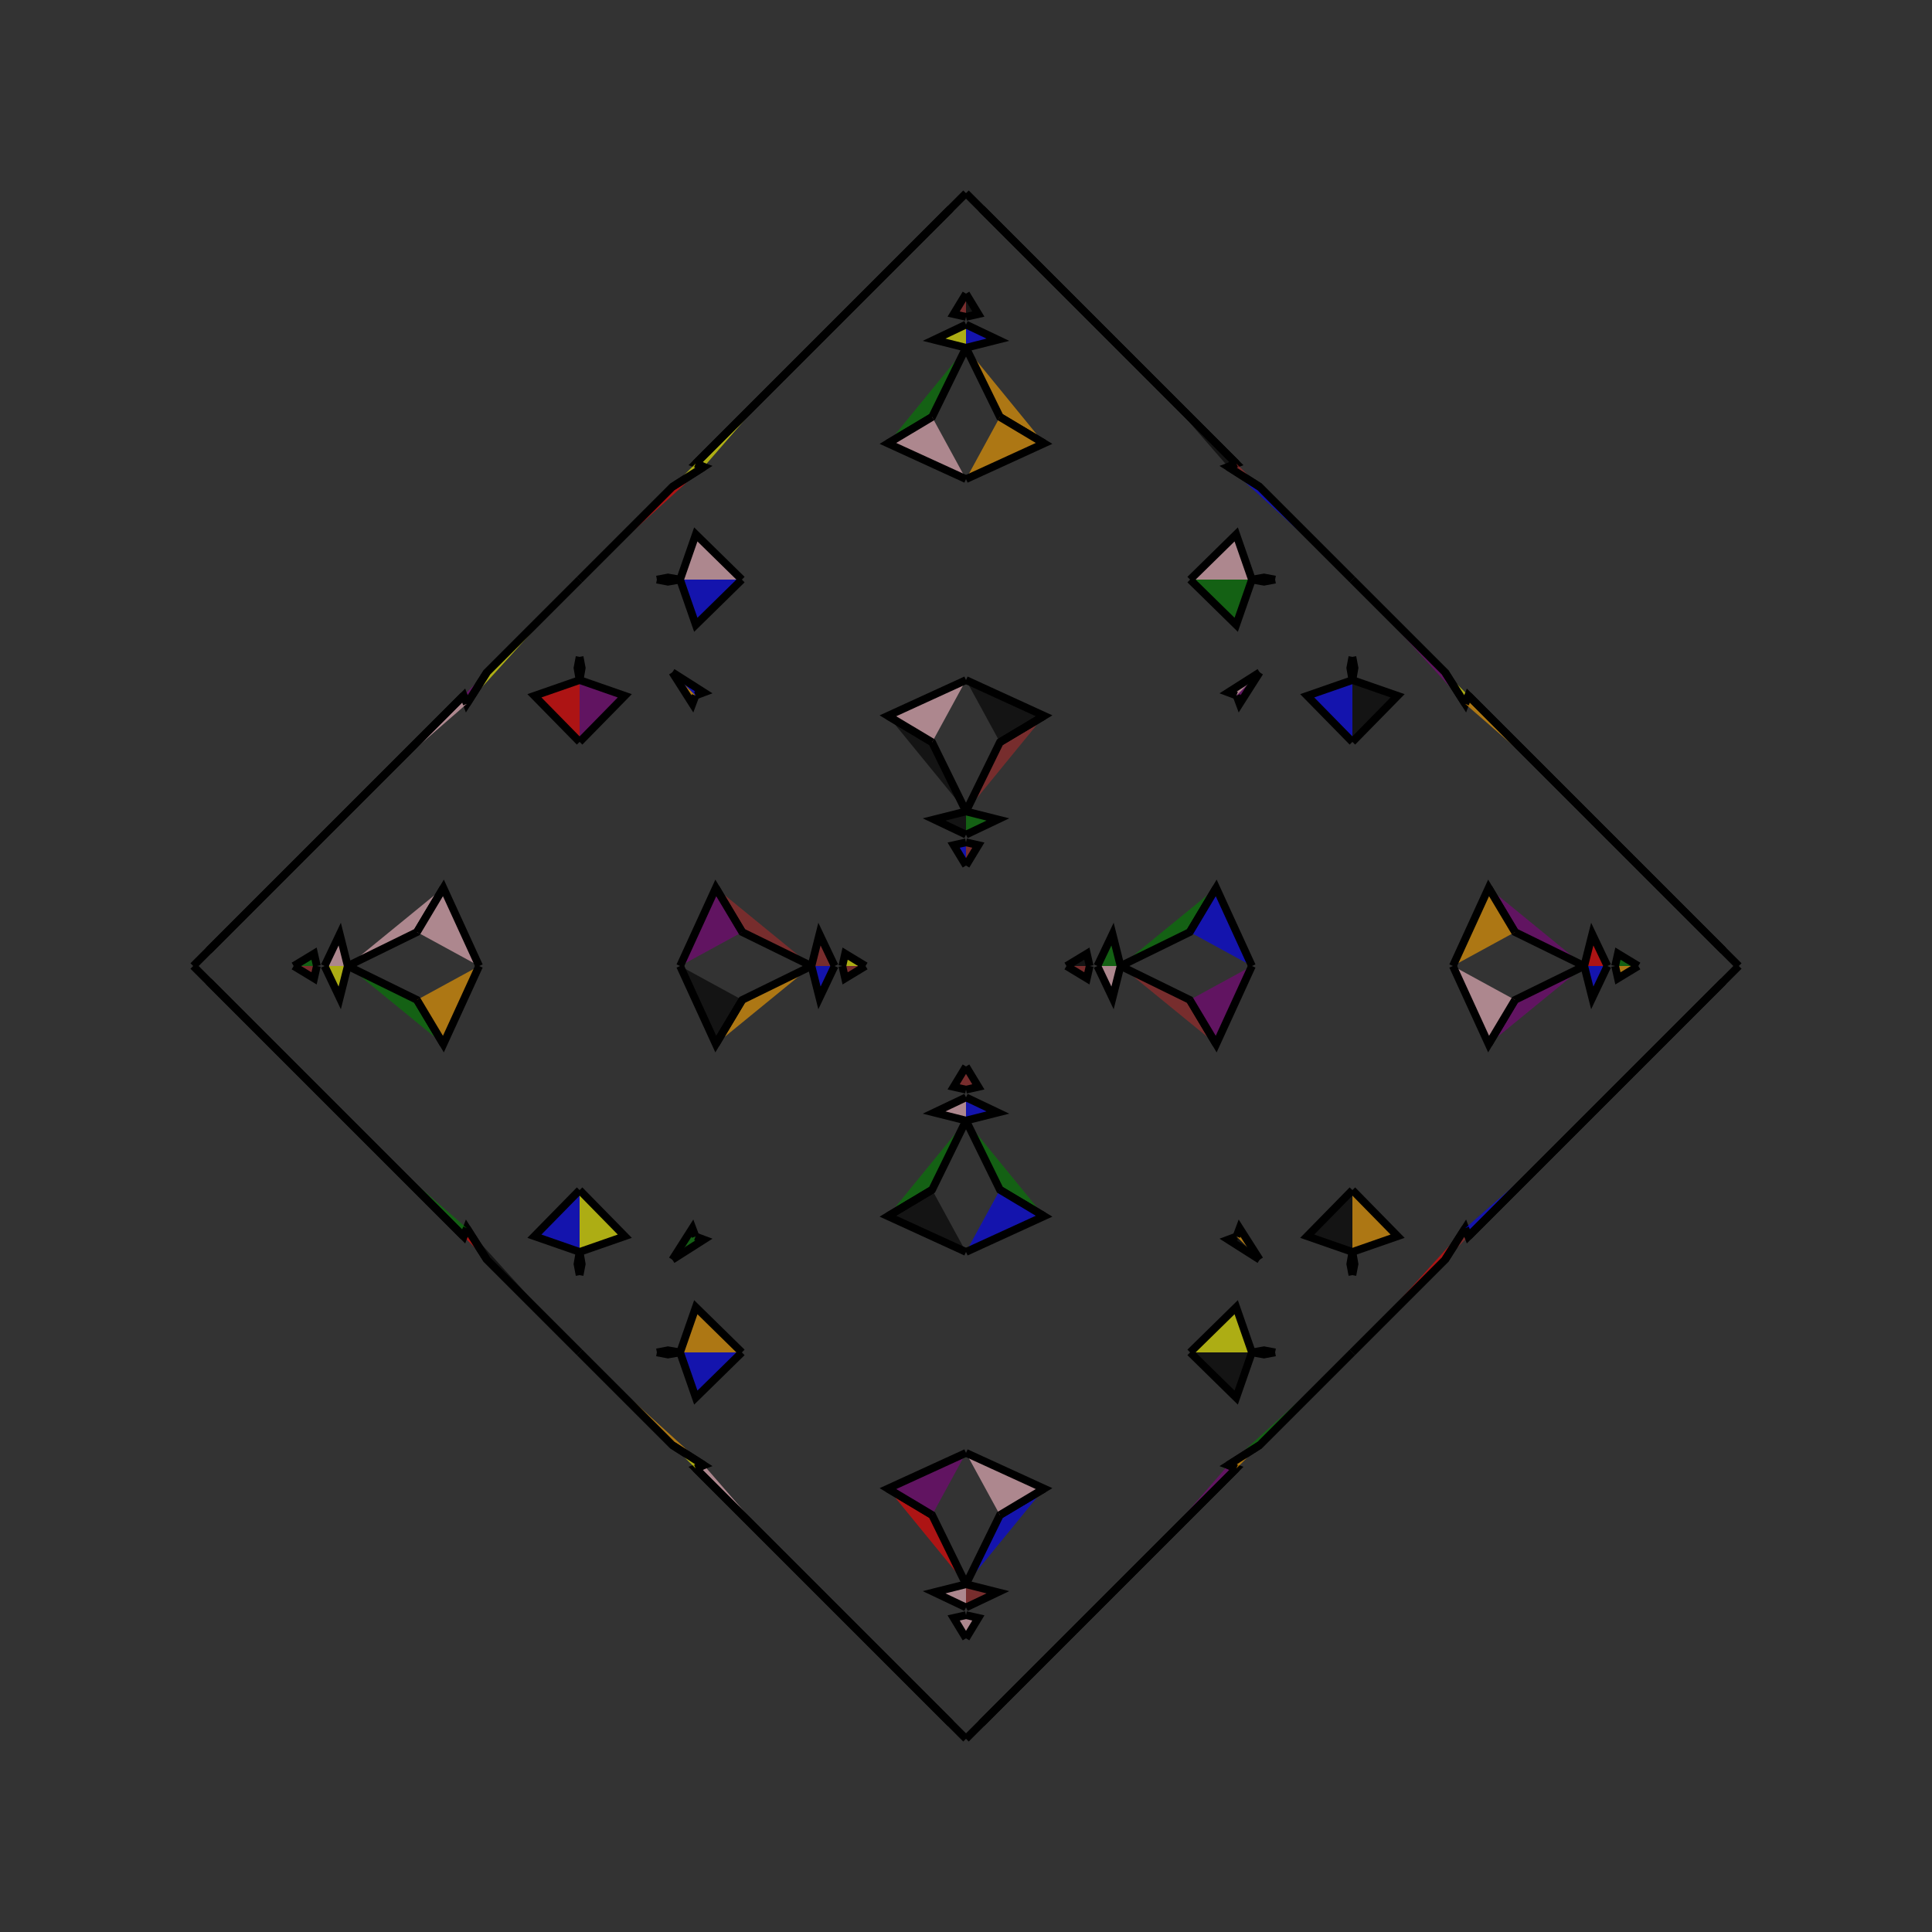 <?xml version="1.0" encoding="UTF-8"?>
<svg xmlns="http://www.w3.org/2000/svg" xmlns:xlink="http://www.w3.org/1999/xlink"
     width="250" height="250" viewBox="-125.0 -125.0 250 250">
<rect x="-125.0" y="-125.0" width="250" height="250" fill="#333333" stroke="none"/>
<defs>
</defs>
<path d="M5.0,95.0 L2.0,98.0 L0.0,100.0" fill="pink" fill-opacity="0.6" stroke="black" stroke-width="1" />
<path d="M5.0,-95.0 L2.0,-98.0 L0.0,-100.0" fill="brown" fill-opacity="0.6" stroke="black" stroke-width="1" />
<path d="M13.0,-0.0 L15.641,-1.601 L16.0,-0.0" fill="black" fill-opacity="0.6" stroke="black" stroke-width="1" />
<path d="M13.0,-0.0 L15.641,1.601 L16.0,-0.0" fill="brown" fill-opacity="0.6" stroke="black" stroke-width="1" />
<path d="M17.0,-0.0 L18.962,-4.129 L20.0,-0.0" fill="green" fill-opacity="0.6" stroke="black" stroke-width="1" />
<path d="M17.0,-0.0 L18.962,4.129 L20.0,-0.0" fill="pink" fill-opacity="0.6" stroke="black" stroke-width="1" />
<path d="M20.0,-0.0 L28.957,-4.389 L32.374,-10.108" fill="green" fill-opacity="0.6" stroke="black" stroke-width="1" />
<path d="M20.0,-0.0 L28.957,4.389 L32.374,10.108" fill="brown" fill-opacity="0.6" stroke="black" stroke-width="1" />
<path d="M28.957,-4.389 L32.374,-10.108 L37.0,-0.0" fill="blue" fill-opacity="0.6" stroke="black" stroke-width="1" />
<path d="M28.957,4.389 L32.374,10.108 L37.0,-0.0" fill="purple" fill-opacity="0.6" stroke="black" stroke-width="1" />
<path d="M50.0,-29.0 L44.151,-34.964 L50.0,-37.0" fill="blue" fill-opacity="0.6" stroke="black" stroke-width="1" />
<path d="M50.0,29.0 L44.151,34.964 L50.0,37.0" fill="black" fill-opacity="0.6" stroke="black" stroke-width="1" />
<path d="M50.0,-37.0 L49.726,-38.564 L50.0,-40.0" fill="brown" fill-opacity="0.6" stroke="black" stroke-width="1" />
<path d="M50.0,37.0 L49.726,38.564 L50.0,40.0" fill="red" fill-opacity="0.6" stroke="black" stroke-width="1" />
<path d="M50.0,50.0 L38.0,62.0 L33.919,64.597" fill="green" fill-opacity="0.6" stroke="black" stroke-width="1" />
<path d="M50.0,-50.0 L38.0,-62.0 L33.919,-64.597" fill="blue" fill-opacity="0.6" stroke="black" stroke-width="1" />
<path d="M38.0,-38.0 L35.403,-33.919 L35.0,-35.0" fill="purple" fill-opacity="0.6" stroke="black" stroke-width="1" />
<path d="M38.0,38.0 L35.403,33.919 L35.0,35.0" fill="orange" fill-opacity="0.6" stroke="black" stroke-width="1" />
<path d="M33.919,64.597 L35.0,65.0 L24.0,76.0" fill="purple" fill-opacity="0.6" stroke="black" stroke-width="1" />
<path d="M33.919,-64.597 L35.0,-65.0 L24.0,-76.0" fill="black" fill-opacity="0.6" stroke="black" stroke-width="1" />
<path d="M35.0,65.0 L24.0,76.0 L19.0,81.0" fill="yellow" fill-opacity="0.6" stroke="black" stroke-width="1" />
<path d="M35.0,-65.0 L24.0,-76.0 L19.0,-81.0" fill="black" fill-opacity="0.6" stroke="black" stroke-width="1" />
<path d="M24.0,76.0 L19.0,81.0 L14.0,86.0" fill="blue" fill-opacity="0.6" stroke="black" stroke-width="1" />
<path d="M24.0,-76.0 L19.0,-81.0 L14.0,-86.0" fill="orange" fill-opacity="0.6" stroke="black" stroke-width="1" />
<path d="M19.0,81.0 L14.0,86.0 L5.0,95.0" fill="green" fill-opacity="0.6" stroke="black" stroke-width="1" />
<path d="M19.0,-81.0 L14.0,-86.0 L5.0,-95.0" fill="purple" fill-opacity="0.6" stroke="black" stroke-width="1" />
<path d="M14.0,86.0 L5.0,95.0 L2.0,98.0" fill="blue" fill-opacity="0.6" stroke="black" stroke-width="1" />
<path d="M14.0,-86.0 L5.0,-95.0 L2.0,-98.0" fill="yellow" fill-opacity="0.6" stroke="black" stroke-width="1" />
<path d="M-5.0,95.0 L-2.0,98.0 L0.0,100.0" fill="yellow" fill-opacity="0.6" stroke="black" stroke-width="1" />
<path d="M-5.0,-95.0 L-2.0,-98.0 L0.0,-100.0" fill="black" fill-opacity="0.6" stroke="black" stroke-width="1" />
<path d="M-13.0,-0.0 L-15.641,-1.601 L-16.0,-0.0" fill="yellow" fill-opacity="0.6" stroke="black" stroke-width="1" />
<path d="M-13.0,-0.0 L-15.641,1.601 L-16.0,-0.0" fill="brown" fill-opacity="0.6" stroke="black" stroke-width="1" />
<path d="M-17.0,-0.0 L-18.962,-4.129 L-20.0,-0.0" fill="brown" fill-opacity="0.6" stroke="black" stroke-width="1" />
<path d="M-17.0,-0.0 L-18.962,4.129 L-20.0,-0.0" fill="blue" fill-opacity="0.6" stroke="black" stroke-width="1" />
<path d="M-20.0,-0.0 L-28.957,-4.389 L-32.374,-10.108" fill="brown" fill-opacity="0.6" stroke="black" stroke-width="1" />
<path d="M-20.0,-0.0 L-28.957,4.389 L-32.374,10.108" fill="orange" fill-opacity="0.6" stroke="black" stroke-width="1" />
<path d="M-28.957,-4.389 L-32.374,-10.108 L-37.0,-0.0" fill="purple" fill-opacity="0.6" stroke="black" stroke-width="1" />
<path d="M-28.957,4.389 L-32.374,10.108 L-37.0,-0.0" fill="black" fill-opacity="0.6" stroke="black" stroke-width="1" />
<path d="M-50.0,-29.0 L-44.151,-34.964 L-50.0,-37.0" fill="purple" fill-opacity="0.6" stroke="black" stroke-width="1" />
<path d="M-50.0,29.0 L-44.151,34.964 L-50.0,37.0" fill="yellow" fill-opacity="0.6" stroke="black" stroke-width="1" />
<path d="M-50.0,-37.0 L-49.726,-38.564 L-50.0,-40.0" fill="purple" fill-opacity="0.6" stroke="black" stroke-width="1" />
<path d="M-50.0,37.0 L-49.726,38.564 L-50.0,40.0" fill="blue" fill-opacity="0.6" stroke="black" stroke-width="1" />
<path d="M-50.0,50.0 L-38.0,62.0 L-33.919,64.597" fill="orange" fill-opacity="0.6" stroke="black" stroke-width="1" />
<path d="M-50.0,-50.0 L-38.0,-62.0 L-33.919,-64.597" fill="red" fill-opacity="0.6" stroke="black" stroke-width="1" />
<path d="M-38.0,-38.0 L-35.403,-33.919 L-35.0,-35.0" fill="orange" fill-opacity="0.6" stroke="black" stroke-width="1" />
<path d="M-38.0,38.0 L-35.403,33.919 L-35.0,35.0" fill="green" fill-opacity="0.6" stroke="black" stroke-width="1" />
<path d="M-33.919,64.597 L-35.0,65.0 L-24.0,76.0" fill="pink" fill-opacity="0.6" stroke="black" stroke-width="1" />
<path d="M-33.919,-64.597 L-35.0,-65.0 L-24.0,-76.0" fill="yellow" fill-opacity="0.6" stroke="black" stroke-width="1" />
<path d="M-35.0,65.0 L-24.0,76.0 L-19.0,81.0" fill="black" fill-opacity="0.6" stroke="black" stroke-width="1" />
<path d="M-35.0,-65.0 L-24.0,-76.0 L-19.0,-81.0" fill="blue" fill-opacity="0.6" stroke="black" stroke-width="1" />
<path d="M-24.0,76.0 L-19.0,81.0 L-14.0,86.0" fill="red" fill-opacity="0.6" stroke="black" stroke-width="1" />
<path d="M-24.0,-76.0 L-19.0,-81.0 L-14.0,-86.0" fill="yellow" fill-opacity="0.6" stroke="black" stroke-width="1" />
<path d="M-19.0,81.0 L-14.0,86.0 L-5.0,95.0" fill="blue" fill-opacity="0.6" stroke="black" stroke-width="1" />
<path d="M-19.0,-81.0 L-14.0,-86.0 L-5.0,-95.0" fill="pink" fill-opacity="0.6" stroke="black" stroke-width="1" />
<path d="M-14.0,86.0 L-5.0,95.0 L-2.0,98.0" fill="green" fill-opacity="0.6" stroke="black" stroke-width="1" />
<path d="M-14.0,-86.0 L-5.0,-95.0 L-2.0,-98.0" fill="red" fill-opacity="0.6" stroke="black" stroke-width="1" />
<path d="M95.0,5.0 L98.0,2.0 L100.0,-0.0" fill="red" fill-opacity="0.6" stroke="black" stroke-width="1" />
<path d="M95.0,-5.0 L98.0,-2.0 L100.0,-0.0" fill="pink" fill-opacity="0.6" stroke="black" stroke-width="1" />
<path d="M87.0,-0.0 L84.359,1.601 L84.0,-0.0" fill="orange" fill-opacity="0.6" stroke="black" stroke-width="1" />
<path d="M87.0,-0.0 L84.359,-1.601 L84.0,-0.0" fill="green" fill-opacity="0.6" stroke="black" stroke-width="1" />
<path d="M83.0,-0.0 L81.038,4.129 L80.0,-0.0" fill="blue" fill-opacity="0.6" stroke="black" stroke-width="1" />
<path d="M83.0,-0.0 L81.038,-4.129 L80.0,-0.0" fill="red" fill-opacity="0.6" stroke="black" stroke-width="1" />
<path d="M80.0,-0.0 L71.043,4.389 L67.626,10.108" fill="purple" fill-opacity="0.6" stroke="black" stroke-width="1" />
<path d="M80.0,-0.0 L71.043,-4.389 L67.626,-10.108" fill="purple" fill-opacity="0.6" stroke="black" stroke-width="1" />
<path d="M71.043,4.389 L67.626,10.108 L63.0,-0.0" fill="pink" fill-opacity="0.6" stroke="black" stroke-width="1" />
<path d="M71.043,-4.389 L67.626,-10.108 L63.0,-0.0" fill="orange" fill-opacity="0.6" stroke="black" stroke-width="1" />
<path d="M50.0,29.0 L55.849,34.964 L50.0,37.0" fill="orange" fill-opacity="0.6" stroke="black" stroke-width="1" />
<path d="M50.0,-29.0 L55.849,-34.964 L50.0,-37.0" fill="black" fill-opacity="0.6" stroke="black" stroke-width="1" />
<path d="M50.0,37.0 L50.274,38.564 L50.0,40.0" fill="pink" fill-opacity="0.6" stroke="black" stroke-width="1" />
<path d="M50.0,-37.0 L50.274,-38.564 L50.0,-40.0" fill="purple" fill-opacity="0.6" stroke="black" stroke-width="1" />
<path d="M50.0,50.0 L62.0,38.0 L64.597,33.919" fill="red" fill-opacity="0.6" stroke="black" stroke-width="1" />
<path d="M50.0,-50.0 L62.0,-38.0 L64.597,-33.919" fill="purple" fill-opacity="0.6" stroke="black" stroke-width="1" />
<path d="M62.0,38.0 L64.597,33.919 L65.0,35.0" fill="brown" fill-opacity="0.6" stroke="black" stroke-width="1" />
<path d="M62.0,-38.0 L64.597,-33.919 L65.0,-35.0" fill="yellow" fill-opacity="0.6" stroke="black" stroke-width="1" />
<path d="M64.597,33.919 L65.0,35.0 L76.0,24.0" fill="blue" fill-opacity="0.6" stroke="black" stroke-width="1" />
<path d="M64.597,-33.919 L65.0,-35.0 L76.0,-24.0" fill="orange" fill-opacity="0.6" stroke="black" stroke-width="1" />
<path d="M65.0,35.0 L76.0,24.0 L81.0,19.0" fill="yellow" fill-opacity="0.6" stroke="black" stroke-width="1" />
<path d="M65.0,-35.0 L76.0,-24.0 L81.0,-19.0" fill="black" fill-opacity="0.6" stroke="black" stroke-width="1" />
<path d="M76.0,24.0 L81.0,19.0 L86.0,14.0" fill="orange" fill-opacity="0.6" stroke="black" stroke-width="1" />
<path d="M76.0,-24.0 L81.0,-19.0 L86.0,-14.0" fill="purple" fill-opacity="0.6" stroke="black" stroke-width="1" />
<path d="M81.0,19.0 L86.0,14.0 L95.0,5.0" fill="yellow" fill-opacity="0.6" stroke="black" stroke-width="1" />
<path d="M81.0,-19.0 L86.0,-14.0 L95.0,-5.0" fill="orange" fill-opacity="0.6" stroke="black" stroke-width="1" />
<path d="M86.0,14.0 L95.0,5.0 L98.0,2.0" fill="brown" fill-opacity="0.6" stroke="black" stroke-width="1" />
<path d="M86.0,-14.0 L95.0,-5.0 L98.0,-2.0" fill="black" fill-opacity="0.6" stroke="black" stroke-width="1" />
<path d="M0.0,-13.0 L1.601,-15.641 L0.0,-16.0" fill="brown" fill-opacity="0.6" stroke="black" stroke-width="1" />
<path d="M0.0,13.0 L1.601,15.641 L0.0,16.0" fill="brown" fill-opacity="0.6" stroke="black" stroke-width="1" />
<path d="M0.0,87.0 L1.601,84.359 L0.0,84.0" fill="pink" fill-opacity="0.6" stroke="black" stroke-width="1" />
<path d="M0.0,-87.0 L1.601,-84.359 L0.0,-84.0" fill="black" fill-opacity="0.6" stroke="black" stroke-width="1" />
<path d="M0.0,-17.0 L4.129,-18.962 L0.0,-20.0" fill="green" fill-opacity="0.6" stroke="black" stroke-width="1" />
<path d="M0.0,17.0 L4.129,18.962 L0.0,20.0" fill="blue" fill-opacity="0.6" stroke="black" stroke-width="1" />
<path d="M0.0,83.0 L4.129,81.038 L0.0,80.0" fill="brown" fill-opacity="0.6" stroke="black" stroke-width="1" />
<path d="M0.0,-83.0 L4.129,-81.038 L0.0,-80.0" fill="blue" fill-opacity="0.6" stroke="black" stroke-width="1" />
<path d="M0.0,-20.0 L4.389,-28.957 L10.108,-32.374" fill="brown" fill-opacity="0.6" stroke="black" stroke-width="1" />
<path d="M0.0,20.0 L4.389,28.957 L10.108,32.374" fill="green" fill-opacity="0.6" stroke="black" stroke-width="1" />
<path d="M0.0,80.0 L4.389,71.043 L10.108,67.626" fill="blue" fill-opacity="0.6" stroke="black" stroke-width="1" />
<path d="M0.0,-80.0 L4.389,-71.043 L10.108,-67.626" fill="orange" fill-opacity="0.6" stroke="black" stroke-width="1" />
<path d="M4.389,-28.957 L10.108,-32.374 L0.0,-37.0" fill="black" fill-opacity="0.6" stroke="black" stroke-width="1" />
<path d="M4.389,28.957 L10.108,32.374 L0.0,37.0" fill="blue" fill-opacity="0.6" stroke="black" stroke-width="1" />
<path d="M4.389,71.043 L10.108,67.626 L0.0,63.0" fill="pink" fill-opacity="0.6" stroke="black" stroke-width="1" />
<path d="M4.389,-71.043 L10.108,-67.626 L0.0,-63.0" fill="orange" fill-opacity="0.6" stroke="black" stroke-width="1" />
<path d="M29.0,-50.0 L34.964,-44.151 L37.0,-50.0" fill="green" fill-opacity="0.6" stroke="black" stroke-width="1" />
<path d="M29.0,50.0 L34.964,44.151 L37.0,50.0" fill="yellow" fill-opacity="0.6" stroke="black" stroke-width="1" />
<path d="M29.0,50.0 L34.964,55.849 L37.0,50.0" fill="black" fill-opacity="0.6" stroke="black" stroke-width="1" />
<path d="M29.0,-50.0 L34.964,-55.849 L37.0,-50.0" fill="pink" fill-opacity="0.6" stroke="black" stroke-width="1" />
<path d="M37.0,-50.0 L38.564,-49.726 L40.0,-50.0" fill="black" fill-opacity="0.6" stroke="black" stroke-width="1" />
<path d="M37.0,50.0 L38.564,49.726 L40.0,50.0" fill="blue" fill-opacity="0.6" stroke="black" stroke-width="1" />
<path d="M37.0,50.0 L38.564,50.274 L40.0,50.0" fill="green" fill-opacity="0.6" stroke="black" stroke-width="1" />
<path d="M37.0,-50.0 L38.564,-50.274 L40.0,-50.0" fill="black" fill-opacity="0.6" stroke="black" stroke-width="1" />
<path d="M38.0,-38.0 L33.919,-35.403 L35.0,-35.0" fill="pink" fill-opacity="0.6" stroke="black" stroke-width="1" />
<path d="M38.0,38.0 L33.919,35.403 L35.0,35.0" fill="black" fill-opacity="0.6" stroke="black" stroke-width="1" />
<path d="M38.0,62.0 L33.919,64.597 L35.0,65.0" fill="orange" fill-opacity="0.6" stroke="black" stroke-width="1" />
<path d="M38.0,-62.0 L33.919,-64.597 L35.0,-65.0" fill="brown" fill-opacity="0.6" stroke="black" stroke-width="1" />
<path d="M0.0,87.0 L-1.601,84.359 L0.0,84.0" fill="pink" fill-opacity="0.6" stroke="black" stroke-width="1" />
<path d="M0.0,-13.0 L-1.601,-15.641 L0.0,-16.0" fill="blue" fill-opacity="0.6" stroke="black" stroke-width="1" />
<path d="M0.0,13.0 L-1.601,15.641 L0.0,16.0" fill="brown" fill-opacity="0.6" stroke="black" stroke-width="1" />
<path d="M0.0,-87.0 L-1.601,-84.359 L0.0,-84.0" fill="brown" fill-opacity="0.6" stroke="black" stroke-width="1" />
<path d="M0.0,83.0 L-4.129,81.038 L0.0,80.0" fill="pink" fill-opacity="0.6" stroke="black" stroke-width="1" />
<path d="M0.0,-17.0 L-4.129,-18.962 L0.0,-20.0" fill="black" fill-opacity="0.6" stroke="black" stroke-width="1" />
<path d="M0.0,17.0 L-4.129,18.962 L0.0,20.0" fill="pink" fill-opacity="0.6" stroke="black" stroke-width="1" />
<path d="M0.0,-83.0 L-4.129,-81.038 L0.0,-80.0" fill="yellow" fill-opacity="0.6" stroke="black" stroke-width="1" />
<path d="M0.0,80.0 L-4.389,71.043 L-10.108,67.626" fill="red" fill-opacity="0.6" stroke="black" stroke-width="1" />
<path d="M0.0,-20.0 L-4.389,-28.957 L-10.108,-32.374" fill="black" fill-opacity="0.6" stroke="black" stroke-width="1" />
<path d="M0.0,20.0 L-4.389,28.957 L-10.108,32.374" fill="green" fill-opacity="0.6" stroke="black" stroke-width="1" />
<path d="M0.0,-80.0 L-4.389,-71.043 L-10.108,-67.626" fill="green" fill-opacity="0.6" stroke="black" stroke-width="1" />
<path d="M-4.389,71.043 L-10.108,67.626 L0.0,63.0" fill="purple" fill-opacity="0.6" stroke="black" stroke-width="1" />
<path d="M-4.389,-28.957 L-10.108,-32.374 L0.0,-37.0" fill="pink" fill-opacity="0.6" stroke="black" stroke-width="1" />
<path d="M-4.389,28.957 L-10.108,32.374 L0.0,37.0" fill="black" fill-opacity="0.6" stroke="black" stroke-width="1" />
<path d="M-4.389,-71.043 L-10.108,-67.626 L0.0,-63.0" fill="pink" fill-opacity="0.6" stroke="black" stroke-width="1" />
<path d="M-29.0,50.0 L-34.964,55.849 L-37.0,50.0" fill="blue" fill-opacity="0.6" stroke="black" stroke-width="1" />
<path d="M-29.0,-50.0 L-34.964,-44.151 L-37.0,-50.0" fill="blue" fill-opacity="0.6" stroke="black" stroke-width="1" />
<path d="M-29.0,50.0 L-34.964,44.151 L-37.0,50.0" fill="orange" fill-opacity="0.6" stroke="black" stroke-width="1" />
<path d="M-29.0,-50.0 L-34.964,-55.849 L-37.0,-50.0" fill="pink" fill-opacity="0.6" stroke="black" stroke-width="1" />
<path d="M-37.0,50.0 L-38.564,50.274 L-40.0,50.0" fill="purple" fill-opacity="0.6" stroke="black" stroke-width="1" />
<path d="M-37.0,-50.0 L-38.564,-49.726 L-40.0,-50.0" fill="orange" fill-opacity="0.6" stroke="black" stroke-width="1" />
<path d="M-37.0,50.0 L-38.564,49.726 L-40.0,50.0" fill="blue" fill-opacity="0.6" stroke="black" stroke-width="1" />
<path d="M-37.0,-50.0 L-38.564,-50.274 L-40.0,-50.0" fill="orange" fill-opacity="0.6" stroke="black" stroke-width="1" />
<path d="M-38.0,62.0 L-33.919,64.597 L-35.0,65.0" fill="yellow" fill-opacity="0.6" stroke="black" stroke-width="1" />
<path d="M-38.0,-38.0 L-33.919,-35.403 L-35.0,-35.0" fill="blue" fill-opacity="0.6" stroke="black" stroke-width="1" />
<path d="M-38.0,38.0 L-33.919,35.403 L-35.0,35.0" fill="green" fill-opacity="0.6" stroke="black" stroke-width="1" />
<path d="M-38.0,-62.0 L-33.919,-64.597 L-35.0,-65.0" fill="yellow" fill-opacity="0.6" stroke="black" stroke-width="1" />
<path d="M-95.0,-5.0 L-98.0,-2.0 L-100.0,-0.0" fill="brown" fill-opacity="0.6" stroke="black" stroke-width="1" />
<path d="M-95.0,5.0 L-98.0,2.0 L-100.0,-0.0" fill="black" fill-opacity="0.6" stroke="black" stroke-width="1" />
<path d="M-87.0,-0.0 L-84.359,-1.601 L-84.0,-0.0" fill="green" fill-opacity="0.6" stroke="black" stroke-width="1" />
<path d="M-87.0,-0.0 L-84.359,1.601 L-84.0,-0.0" fill="brown" fill-opacity="0.6" stroke="black" stroke-width="1" />
<path d="M-83.0,-0.0 L-81.038,-4.129 L-80.0,-0.0" fill="pink" fill-opacity="0.6" stroke="black" stroke-width="1" />
<path d="M-83.0,-0.0 L-81.038,4.129 L-80.0,-0.0" fill="yellow" fill-opacity="0.6" stroke="black" stroke-width="1" />
<path d="M-80.0,-0.0 L-71.043,-4.389 L-67.626,-10.108" fill="pink" fill-opacity="0.6" stroke="black" stroke-width="1" />
<path d="M-80.0,-0.0 L-71.043,4.389 L-67.626,10.108" fill="green" fill-opacity="0.6" stroke="black" stroke-width="1" />
<path d="M-71.043,-4.389 L-67.626,-10.108 L-63.0,-0.0" fill="pink" fill-opacity="0.6" stroke="black" stroke-width="1" />
<path d="M-71.043,4.389 L-67.626,10.108 L-63.0,-0.0" fill="orange" fill-opacity="0.6" stroke="black" stroke-width="1" />
<path d="M-50.0,-29.0 L-55.849,-34.964 L-50.0,-37.0" fill="red" fill-opacity="0.6" stroke="black" stroke-width="1" />
<path d="M-50.0,29.0 L-55.849,34.964 L-50.0,37.0" fill="blue" fill-opacity="0.6" stroke="black" stroke-width="1" />
<path d="M-50.0,-37.0 L-50.274,-38.564 L-50.0,-40.0" fill="yellow" fill-opacity="0.6" stroke="black" stroke-width="1" />
<path d="M-50.0,37.0 L-50.274,38.564 L-50.0,40.0" fill="red" fill-opacity="0.6" stroke="black" stroke-width="1" />
<path d="M-50.0,-50.0 L-62.0,-38.0 L-64.597,-33.919" fill="yellow" fill-opacity="0.6" stroke="black" stroke-width="1" />
<path d="M-50.0,50.0 L-62.0,38.0 L-64.597,33.919" fill="black" fill-opacity="0.6" stroke="black" stroke-width="1" />
<path d="M-62.0,-38.0 L-64.597,-33.919 L-65.0,-35.0" fill="purple" fill-opacity="0.6" stroke="black" stroke-width="1" />
<path d="M-62.0,38.0 L-64.597,33.919 L-65.0,35.0" fill="red" fill-opacity="0.6" stroke="black" stroke-width="1" />
<path d="M-64.597,-33.919 L-65.0,-35.0 L-76.0,-24.0" fill="pink" fill-opacity="0.6" stroke="black" stroke-width="1" />
<path d="M-64.597,33.919 L-65.0,35.0 L-76.0,24.0" fill="green" fill-opacity="0.6" stroke="black" stroke-width="1" />
<path d="M-65.0,-35.0 L-76.0,-24.0 L-81.0,-19.0" fill="yellow" fill-opacity="0.6" stroke="black" stroke-width="1" />
<path d="M-65.0,35.0 L-76.0,24.0 L-81.0,19.0" fill="black" fill-opacity="0.6" stroke="black" stroke-width="1" />
<path d="M-76.0,-24.0 L-81.0,-19.0 L-86.0,-14.0" fill="purple" fill-opacity="0.6" stroke="black" stroke-width="1" />
<path d="M-76.0,24.0 L-81.0,19.0 L-86.0,14.0" fill="blue" fill-opacity="0.6" stroke="black" stroke-width="1" />
<path d="M-81.0,-19.0 L-86.0,-14.0 L-95.0,-5.0" fill="green" fill-opacity="0.6" stroke="black" stroke-width="1" />
<path d="M-81.0,19.0 L-86.0,14.0 L-95.0,5.0" fill="yellow" fill-opacity="0.6" stroke="black" stroke-width="1" />
<path d="M-86.0,-14.0 L-95.0,-5.0 L-98.0,-2.0" fill="red" fill-opacity="0.6" stroke="black" stroke-width="1" />
<path d="M-86.0,14.0 L-95.0,5.0 L-98.0,2.0" fill="orange" fill-opacity="0.6" stroke="black" stroke-width="1" />
</svg>